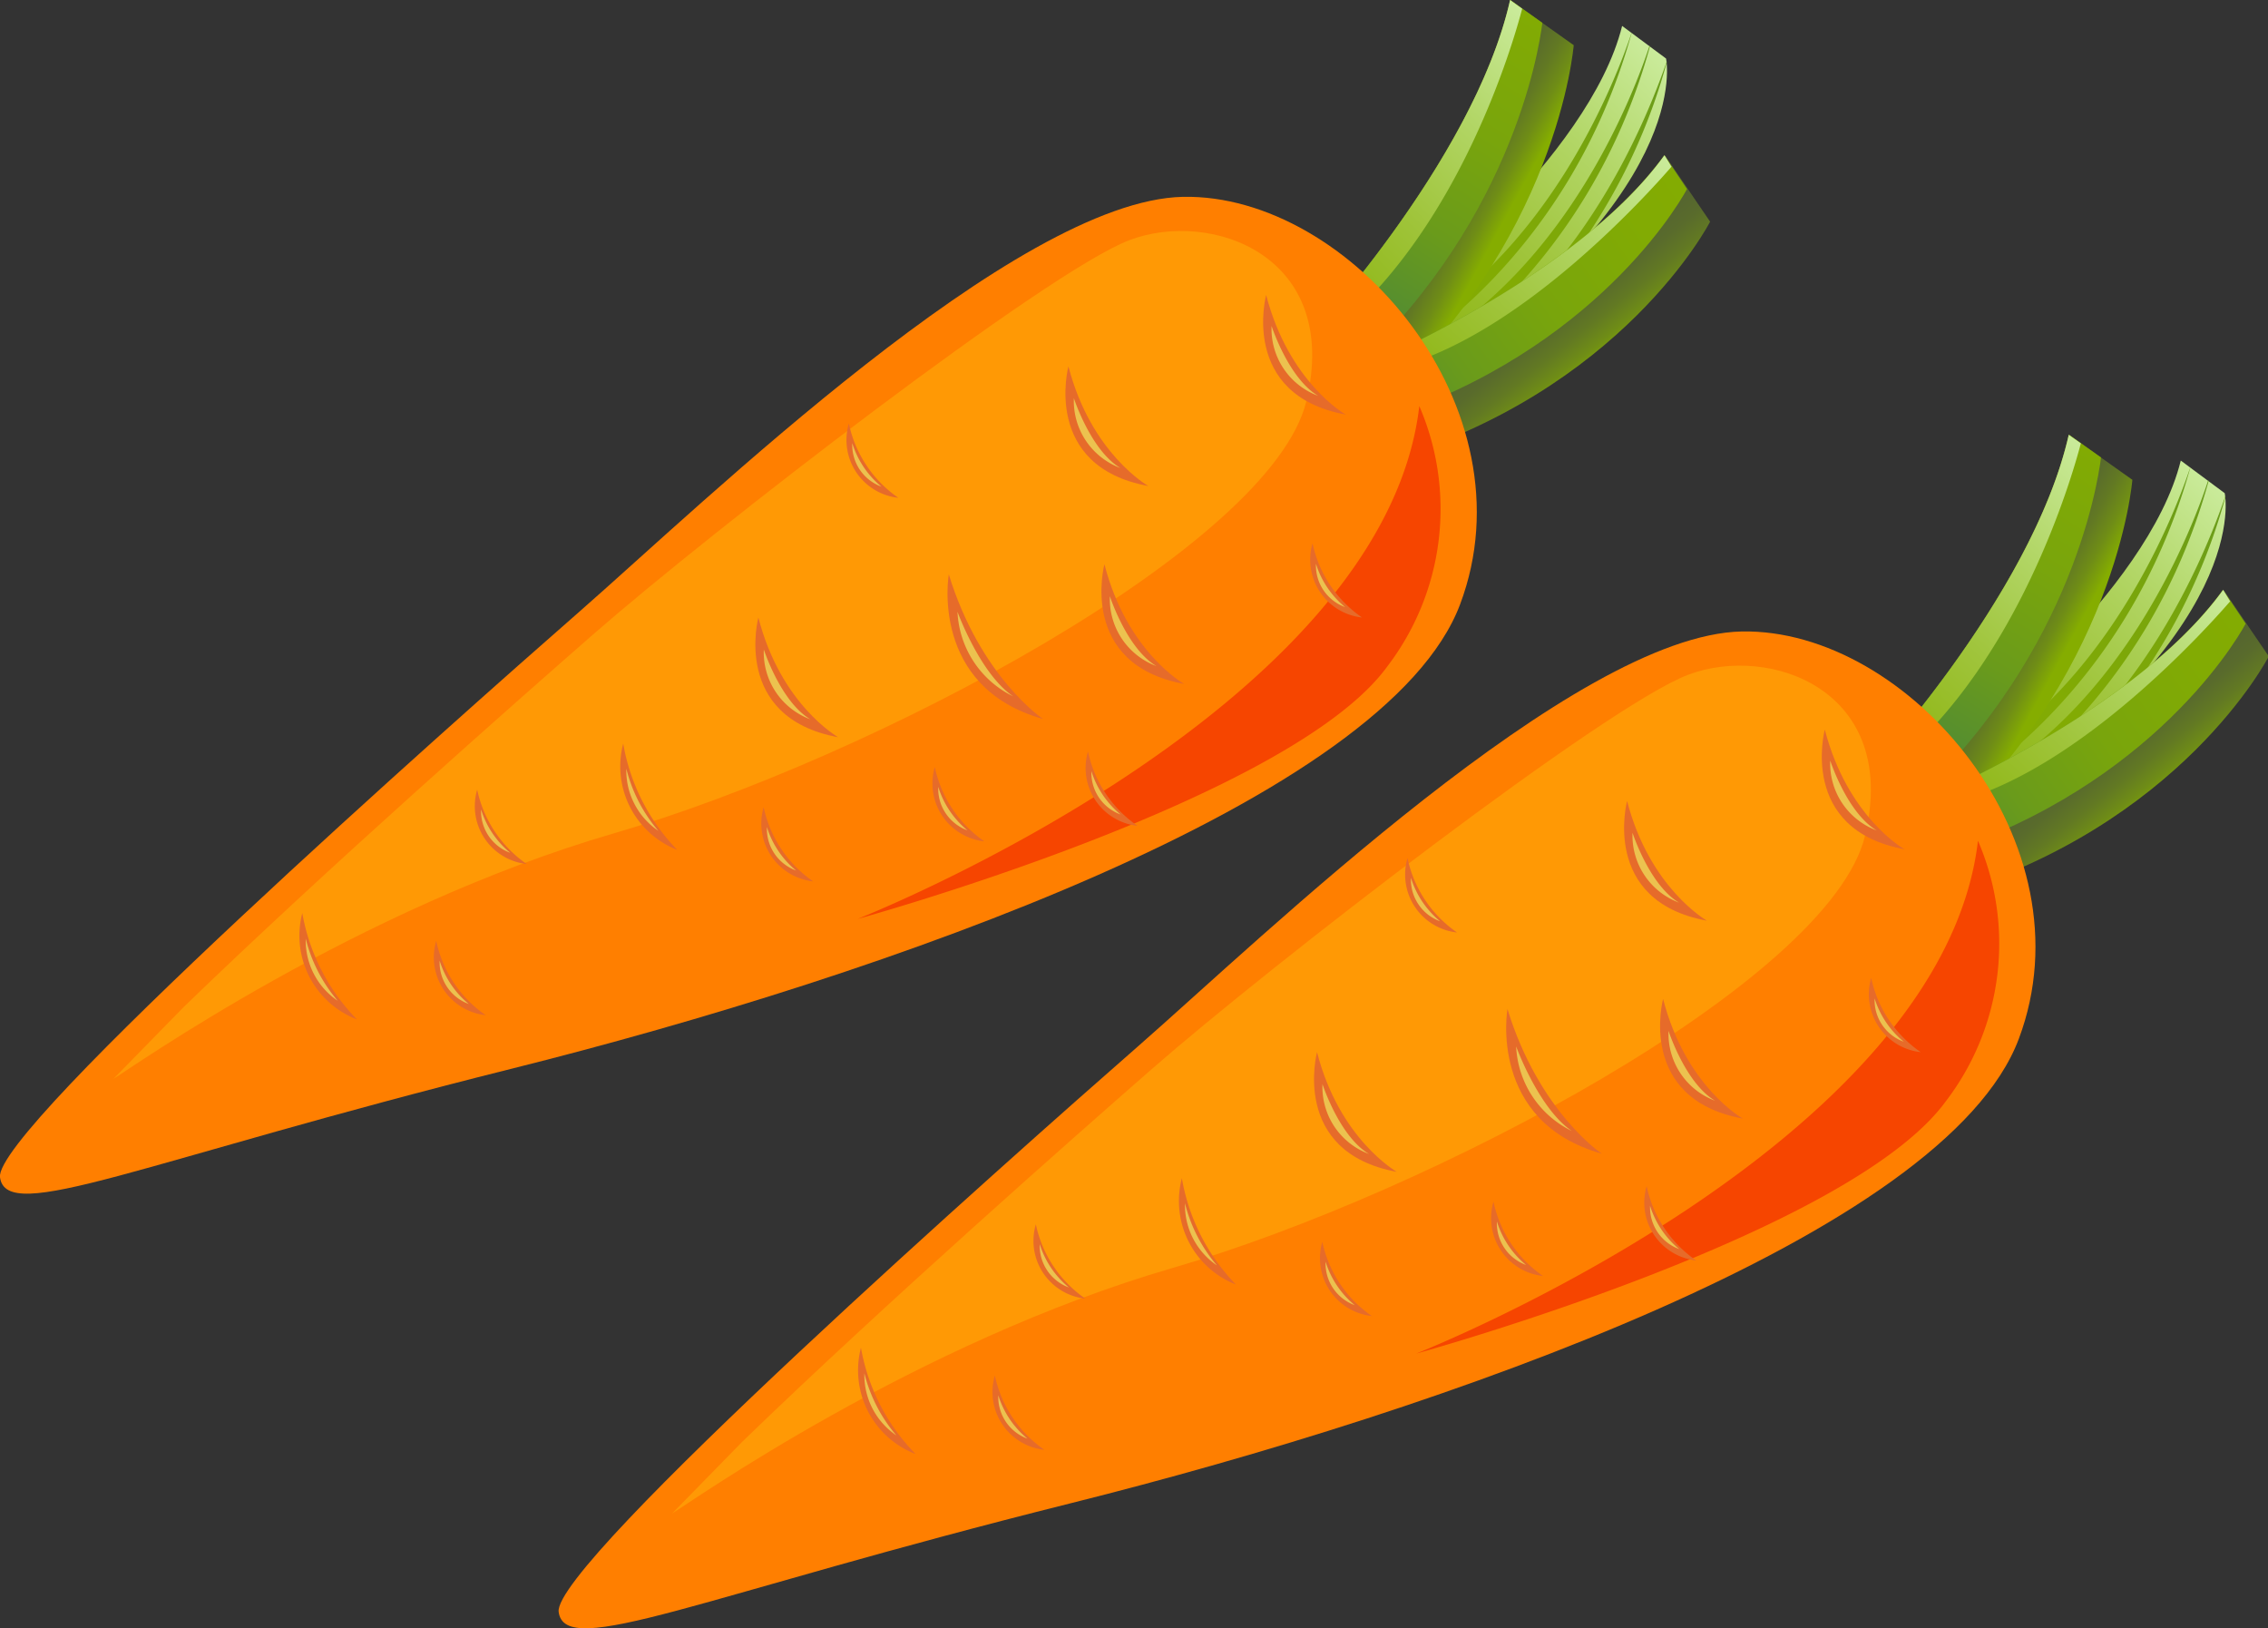 <svg xmlns="http://www.w3.org/2000/svg" xmlns:xlink="http://www.w3.org/1999/xlink" viewBox="0 0 146.15 104.9"><rect x="0" y="0" width="146.15" height="104.9" fill="#333333" stroke="none"/><defs><style>.cls-1{fill:url(#linear-gradient);}.cls-2{fill:url(#linear-gradient-2);}.cls-3{fill:url(#linear-gradient-3);}.cls-4{fill:url(#linear-gradient-4);}.cls-5{fill:url(#linear-gradient-5);}.cls-6{fill:url(#linear-gradient-6);}.cls-7{fill:url(#linear-gradient-7);}.cls-8{fill:url(#linear-gradient-8);}.cls-9{fill:#ff7f00;}.cls-10{fill:#ffff1b;opacity:0.2;isolation:isolate;}.cls-11{fill:#f64500;}.cls-12{fill:#e66b2a;}.cls-13{fill:#ecc24f;}.cls-14{fill:url(#linear-gradient-9);}.cls-15{fill:url(#linear-gradient-10);}.cls-16{fill:url(#linear-gradient-11);}.cls-17{fill:url(#linear-gradient-12);}.cls-18{fill:url(#linear-gradient-13);}.cls-19{fill:url(#linear-gradient-14);}.cls-20{fill:url(#linear-gradient-15);}.cls-21{fill:url(#linear-gradient-16);}</style><linearGradient id="linear-gradient" x1="739.1" y1="-692.48" x2="701.92" y2="-702.9" gradientTransform="matrix(0.86, -0.51, -0.51, -0.86, -841.31, -192.39)" gradientUnits="userSpaceOnUse"><stop offset="0.01" stop-color="#e0ffcc"/><stop offset="0.17" stop-color="#cbec9d"/><stop offset="0.38" stop-color="#b2d666"/><stop offset="0.58" stop-color="#9fc43a"/><stop offset="0.75" stop-color="#91b81a"/><stop offset="0.9" stop-color="#88b007"/><stop offset="1" stop-color="#85ad00"/></linearGradient><linearGradient id="linear-gradient-2" x1="738.7" y1="-692.96" x2="704.46" y2="-702.56" gradientTransform="matrix(0.86, -0.51, -0.51, -0.86, -841.31, -192.39)" gradientUnits="userSpaceOnUse"><stop offset="0.01" stop-color="#528c33"/><stop offset="0.03" stop-color="#548d31"/><stop offset="0.21" stop-color="#6a9b1b"/><stop offset="0.42" stop-color="#79a50c"/><stop offset="0.66" stop-color="#82ab03"/><stop offset="1" stop-color="#85ad00"/></linearGradient><linearGradient id="linear-gradient-3" x1="715.06" y1="-691.09" x2="719.33" y2="-698.29" gradientTransform="matrix(0.86, -0.51, -0.51, -0.86, -841.31, -192.39)" gradientUnits="userSpaceOnUse"><stop offset="0.01" stop-color="#526133"/><stop offset="0.36" stop-color="#546331"/><stop offset="0.56" stop-color="#596b2c"/><stop offset="0.71" stop-color="#627923"/><stop offset="0.85" stop-color="#6f8d16"/><stop offset="0.97" stop-color="#80a605"/><stop offset="1" stop-color="#85ad00"/></linearGradient><linearGradient id="linear-gradient-4" x1="707.09" y1="-698.72" x2="737" y2="-683.15" xlink:href="#linear-gradient-2"/><linearGradient id="linear-gradient-5" x1="808.07" y1="-448.83" x2="812.69" y2="-456.6" gradientTransform="matrix(0.99, -0.14, -0.14, -0.99, -730.49, -285.58)" xlink:href="#linear-gradient-3"/><linearGradient id="linear-gradient-6" x1="798.34" y1="-456.67" x2="827.45" y2="-441.52" gradientTransform="matrix(0.99, -0.14, -0.14, -0.99, -730.49, -285.58)" xlink:href="#linear-gradient-2"/><linearGradient id="linear-gradient-7" x1="734.74" y1="-695.48" x2="700.37" y2="-705.11" xlink:href="#linear-gradient"/><linearGradient id="linear-gradient-8" x1="733" y1="-687" x2="697.81" y2="-696.87" xlink:href="#linear-gradient"/><linearGradient id="linear-gradient-9" x1="722.33" y1="-650.07" x2="685.15" y2="-660.5" xlink:href="#linear-gradient"/><linearGradient id="linear-gradient-10" x1="721.93" y1="-650.55" x2="687.68" y2="-660.15" xlink:href="#linear-gradient-2"/><linearGradient id="linear-gradient-11" x1="698.29" y1="-648.7" x2="702.56" y2="-655.89" xlink:href="#linear-gradient-3"/><linearGradient id="linear-gradient-12" x1="690.31" y1="-656.31" x2="720.22" y2="-640.74" xlink:href="#linear-gradient-2"/><linearGradient id="linear-gradient-13" x1="776.33" y1="-416.04" x2="780.95" y2="-423.81" gradientTransform="matrix(0.99, -0.14, -0.14, -0.99, -730.49, -285.58)" xlink:href="#linear-gradient-3"/><linearGradient id="linear-gradient-14" x1="766.7" y1="-423.86" x2="795.81" y2="-408.71" gradientTransform="matrix(0.99, -0.14, -0.14, -0.99, -730.49, -285.58)" xlink:href="#linear-gradient-2"/><linearGradient id="linear-gradient-15" x1="717.97" y1="-653.06" x2="683.6" y2="-662.7" xlink:href="#linear-gradient"/><linearGradient id="linear-gradient-16" x1="716.22" y1="-644.59" x2="681.03" y2="-654.46" xlink:href="#linear-gradient"/></defs><title>Asset 1</title><g id="Layer_2" data-name="Layer 2"><g id="Layer_1-2" data-name="Layer 1"><path class="cls-1" d="M126.23,47.67s12.18-9.45,14.3-18l2.83,2.1s2,9-16.74,21.25Z"/><path class="cls-2" d="M141.15,30.08c-1,3-5.25,14.17-14.78,19.42V50l.45.46s10.33-6,14.32-20.32Zm1.15.85c-.88,2.7-5.2,14.45-15.1,19.73l.75.78S138.36,45.37,142.32,31Zm-8.53,16.75a43.92,43.92,0,0,0,4.28-4.16A37.68,37.68,0,0,0,143.41,32v-.06C142.7,34,139.86,41.88,133.77,47.68Zm-5.48,4,.1.11,1.35-1A12,12,0,0,1,128.29,51.68Z"/><path class="cls-3" d="M119.86,50.22S130.93,38.54,133.31,28l4.1,2.91s-1,12.84-13.16,23.38Z"/><path class="cls-4" d="M122.33,52.47c11-9.64,12.83-21.17,13.06-23L133.32,28c-2.38,10.53-13.45,22.21-13.45,22.21Z"/><path class="cls-5" d="M122.31,52.36s14.85-5.92,21-14.32l2.89,4.24s-5.63,11-21.09,15.48Z"/><path class="cls-6" d="M123.85,55.4c14.1-4.11,20-13.64,20.86-15.22L143.25,38c-6.09,8.41-21,14.32-21,14.32Z"/><path class="cls-7" d="M143.26,38c-6.09,8.41-21,14.32-21,14.32l.07.14a28.11,28.11,0,0,0,3.9-.85c7.92-2.2,15.92-11.07,17.48-12.87Z"/><path class="cls-8" d="M134.09,28.56l-.78-.55c-2.38,10.53-13.45,22.21-13.45,22.21l.38.35A23.29,23.29,0,0,0,122.32,49C130.14,42.35,133.49,30.85,134.09,28.56Z"/><path class="cls-9" d="M112.23,40.68c-10.74.23-30.85,19.69-38.89,26.72S35.6,100.75,36,103.84s9-1,33-7,56.35-17.3,61.09-29.91S123,40.47,112.23,40.68Z"/><path class="cls-10" d="M120.18,53.85c2.26-9.38-6.12-12.38-11.4-10.38S81.91,62.15,74.21,68.88C69.44,73.05,57,84,47.83,92.88L43.31,97.5c1.11-.66,15.67-11,32.26-15.82S117.91,63.22,120.18,53.85Z"/><path class="cls-11" d="M127.46,54.16a16.71,16.71,0,0,1-2.06,16.77C119.17,79.52,91.26,87.2,91.26,87.2S125.16,73.85,127.46,54.16Z"/><path class="cls-12" d="M107.17,64.35s-1.73,6.45,5.14,7.71C112.3,72.06,108.62,70,107.17,64.35Z"/><path class="cls-13" d="M107.52,66.41s1.09,3.37,3,4.5A4.61,4.61,0,0,1,107.52,66.41Z"/><path class="cls-12" d="M117.59,47s-1.73,6.45,5.14,7.71C122.7,54.71,119.05,52.63,117.59,47Z"/><path class="cls-13" d="M117.94,49s1.09,3.37,3,4.5A4.6,4.6,0,0,1,117.94,49Z"/><path class="cls-12" d="M104.85,51.6s-1.73,6.45,5.14,7.71C110,59.31,106.31,57.24,104.85,51.6Z"/><path class="cls-13" d="M105.2,53.65s1.09,3.37,3,4.5A4.61,4.61,0,0,1,105.2,53.65Z"/><path class="cls-12" d="M97.14,65s-1.26,7.26,6.08,9.32C103.22,74.33,99.17,71.62,97.14,65Z"/><path class="cls-13" d="M97.7,67.41s1.45,4,3.59,5.45A6.39,6.39,0,0,1,97.7,67.41Z"/><path class="cls-12" d="M84.87,67.78S83.14,74.22,90,75.49C90,75.47,86.32,73.42,84.87,67.78Z"/><path class="cls-13" d="M85.22,69.84s1.09,3.37,3,4.5A4.6,4.6,0,0,1,85.22,69.84Z"/><path class="cls-12" d="M85.21,80a3.75,3.75,0,0,0,3.19,4.78A7.76,7.76,0,0,1,85.21,80Z"/><path class="cls-13" d="M85.42,81.28a5.89,5.89,0,0,0,1.88,2.8A2.86,2.86,0,0,1,85.42,81.28Z"/><path class="cls-12" d="M90.7,55.28a3.75,3.75,0,0,0,3.19,4.79A7.76,7.76,0,0,1,90.7,55.28Z"/><path class="cls-13" d="M90.92,56.55a5.89,5.89,0,0,0,1.88,2.8A2.86,2.86,0,0,1,90.92,56.55Z"/><path class="cls-12" d="M120.58,63a3.75,3.75,0,0,0,3.19,4.78A7.76,7.76,0,0,1,120.58,63Z"/><path class="cls-13" d="M120.8,64.32a5.87,5.87,0,0,0,1.88,2.79A2.85,2.85,0,0,1,120.8,64.32Z"/><path class="cls-12" d="M106.11,76.41a3.75,3.75,0,0,0,3.19,4.79A7.76,7.76,0,0,1,106.11,76.41Z"/><path class="cls-13" d="M106.33,77.68a5.88,5.88,0,0,0,1.88,2.79A2.86,2.86,0,0,1,106.33,77.68Z"/><path class="cls-12" d="M96.24,77.41a3.75,3.75,0,0,0,3.19,4.79A7.76,7.76,0,0,1,96.24,77.41Z"/><path class="cls-13" d="M96.46,78.69a5.88,5.88,0,0,0,1.88,2.8A2.86,2.86,0,0,1,96.46,78.69Z"/><path class="cls-12" d="M66.75,78.87a3.75,3.75,0,0,0,3.19,4.79A7.76,7.76,0,0,1,66.75,78.87Z"/><path class="cls-13" d="M67,80.15a5.87,5.87,0,0,0,1.88,2.79A2.86,2.86,0,0,1,67,80.15Z"/><path class="cls-12" d="M64.11,88.61A3.75,3.75,0,0,0,67.3,93.4,7.76,7.76,0,0,1,64.11,88.61Z"/><path class="cls-13" d="M64.33,89.89a5.89,5.89,0,0,0,1.88,2.79A2.86,2.86,0,0,1,64.33,89.89Z"/><path class="cls-12" d="M76.16,75.9a5.78,5.78,0,0,0,3.48,6.85A13,13,0,0,1,76.16,75.9Z"/><path class="cls-13" d="M76.36,77.52a9.82,9.82,0,0,0,2.06,4A4.7,4.7,0,0,1,76.36,77.52Z"/><path class="cls-12" d="M55.48,86.82A5.78,5.78,0,0,0,59,93.67,13,13,0,0,1,55.48,86.82Z"/><path class="cls-13" d="M55.7,88.47a9.84,9.84,0,0,0,2.06,4A4.7,4.7,0,0,1,55.7,88.47Z"/><path class="cls-14" d="M90.23,19.67s12.18-9.45,14.3-18l2.83,2.1s2,9-16.74,21.25Z"/><path class="cls-15" d="M105.15,2.08c-1,3-5.25,14.17-14.78,19.42V22l.45.46s10.33-6,14.32-20.32Zm1.15.85c-.88,2.7-5.2,14.45-15.1,19.73l.75.78S102.36,17.37,106.32,3ZM97.77,19.68a43.92,43.92,0,0,0,4.28-4.16A37.68,37.68,0,0,0,107.41,4V3.94C106.7,6,103.86,13.88,97.77,19.68Zm-5.48,4,.1.11,1.35-1A12,12,0,0,1,92.29,23.68Z"/><path class="cls-16" d="M83.86,22.22S94.93,10.54,97.31,0l4.1,2.91s-1,12.84-13.16,23.38Z"/><path class="cls-17" d="M86.33,24.47c11-9.64,12.83-21.17,13.06-23L97.32,0C94.94,10.53,83.87,22.21,83.87,22.21Z"/><path class="cls-18" d="M86.31,24.36s14.85-5.92,21-14.32l2.89,4.24s-5.63,11-21.09,15.48Z"/><path class="cls-19" d="M87.85,27.4c14.1-4.11,20-13.64,20.86-15.22L107.25,10c-6.09,8.41-21,14.32-21,14.32Z"/><path class="cls-20" d="M107.26,10c-6.09,8.41-21,14.32-21,14.32l.07.14a28.11,28.11,0,0,0,3.9-.85c7.92-2.2,15.92-11.07,17.48-12.87Z"/><path class="cls-21" d="M98.09.56,97.31,0C94.93,10.54,83.86,22.22,83.86,22.22l.38.35A23.29,23.29,0,0,0,86.32,21C94.14,14.35,97.49,2.85,98.09.56Z"/><path class="cls-9" d="M76.23,12.68c-10.74.23-30.85,19.69-38.89,26.72S-.4,72.75,0,75.84s9-1,33-7,56.35-17.3,61.09-29.91S87,12.47,76.23,12.68Z"/><path class="cls-10" d="M84.18,25.85c2.26-9.38-6.12-12.38-11.4-10.38S45.91,34.15,38.21,40.88C33.44,45.05,21,56,11.83,64.88L7.31,69.5c1.11-.66,15.67-11,32.26-15.82S81.91,35.22,84.18,25.85Z"/><path class="cls-11" d="M91.46,26.16A16.71,16.71,0,0,1,89.4,42.93C83.17,51.52,55.26,59.2,55.26,59.2S89.16,45.85,91.46,26.16Z"/><path class="cls-12" d="M71.17,36.35s-1.73,6.45,5.14,7.71C76.3,44.06,72.62,42,71.17,36.35Z"/><path class="cls-13" d="M71.52,38.41s1.09,3.37,3,4.5A4.61,4.61,0,0,1,71.52,38.41Z"/><path class="cls-12" d="M81.59,19s-1.73,6.45,5.14,7.71C86.7,26.71,83.05,24.63,81.59,19Z"/><path class="cls-13" d="M81.94,21s1.09,3.37,3,4.5A4.6,4.6,0,0,1,81.94,21Z"/><path class="cls-12" d="M68.85,23.6S67.12,30.05,74,31.31C74,31.31,70.31,29.24,68.85,23.6Z"/><path class="cls-13" d="M69.2,25.65s1.09,3.37,3,4.5A4.61,4.61,0,0,1,69.2,25.65Z"/><path class="cls-12" d="M61.14,37s-1.26,7.26,6.08,9.32C67.22,46.33,63.17,43.62,61.14,37Z"/><path class="cls-13" d="M61.7,39.41s1.45,4,3.59,5.45A6.39,6.39,0,0,1,61.7,39.41Z"/><path class="cls-12" d="M48.87,39.78S47.14,46.22,54,47.49C54,47.47,50.32,45.42,48.87,39.78Z"/><path class="cls-13" d="M49.22,41.84s1.09,3.37,3,4.5A4.6,4.6,0,0,1,49.22,41.84Z"/><path class="cls-12" d="M49.21,52a3.75,3.75,0,0,0,3.19,4.78A7.76,7.76,0,0,1,49.21,52Z"/><path class="cls-13" d="M49.42,53.28a5.89,5.89,0,0,0,1.88,2.8A2.86,2.86,0,0,1,49.42,53.28Z"/><path class="cls-12" d="M54.7,27.28a3.75,3.75,0,0,0,3.19,4.79A7.76,7.76,0,0,1,54.7,27.28Z"/><path class="cls-13" d="M54.92,28.55a5.89,5.89,0,0,0,1.88,2.8A2.86,2.86,0,0,1,54.92,28.55Z"/><path class="cls-12" d="M84.58,35a3.75,3.75,0,0,0,3.19,4.78A7.76,7.76,0,0,1,84.58,35Z"/><path class="cls-13" d="M84.8,36.32a5.87,5.87,0,0,0,1.88,2.79A2.85,2.85,0,0,1,84.8,36.32Z"/><path class="cls-12" d="M70.11,48.41A3.75,3.75,0,0,0,73.3,53.2,7.76,7.76,0,0,1,70.11,48.41Z"/><path class="cls-13" d="M70.33,49.68a5.88,5.88,0,0,0,1.88,2.79A2.86,2.86,0,0,1,70.33,49.68Z"/><path class="cls-12" d="M60.24,49.41a3.75,3.75,0,0,0,3.19,4.79A7.76,7.76,0,0,1,60.24,49.41Z"/><path class="cls-13" d="M60.46,50.69a5.88,5.88,0,0,0,1.88,2.8A2.86,2.86,0,0,1,60.46,50.69Z"/><path class="cls-12" d="M30.75,50.87a3.75,3.75,0,0,0,3.19,4.79A7.76,7.76,0,0,1,30.75,50.87Z"/><path class="cls-13" d="M31,52.15a5.87,5.87,0,0,0,1.88,2.79A2.86,2.86,0,0,1,31,52.15Z"/><path class="cls-12" d="M28.11,60.61A3.75,3.75,0,0,0,31.3,65.4,7.76,7.76,0,0,1,28.11,60.61Z"/><path class="cls-13" d="M28.33,61.89a5.89,5.89,0,0,0,1.88,2.79A2.86,2.86,0,0,1,28.33,61.89Z"/><path class="cls-12" d="M40.16,47.9a5.78,5.78,0,0,0,3.48,6.85A13,13,0,0,1,40.16,47.9Z"/><path class="cls-13" d="M40.36,49.52a9.82,9.82,0,0,0,2.06,4A4.7,4.7,0,0,1,40.36,49.52Z"/><path class="cls-12" d="M19.48,58.82A5.78,5.78,0,0,0,23,65.67,13,13,0,0,1,19.48,58.82Z"/><path class="cls-13" d="M19.7,60.47a9.84,9.84,0,0,0,2.06,4A4.7,4.7,0,0,1,19.7,60.47Z"/></g></g></svg>
